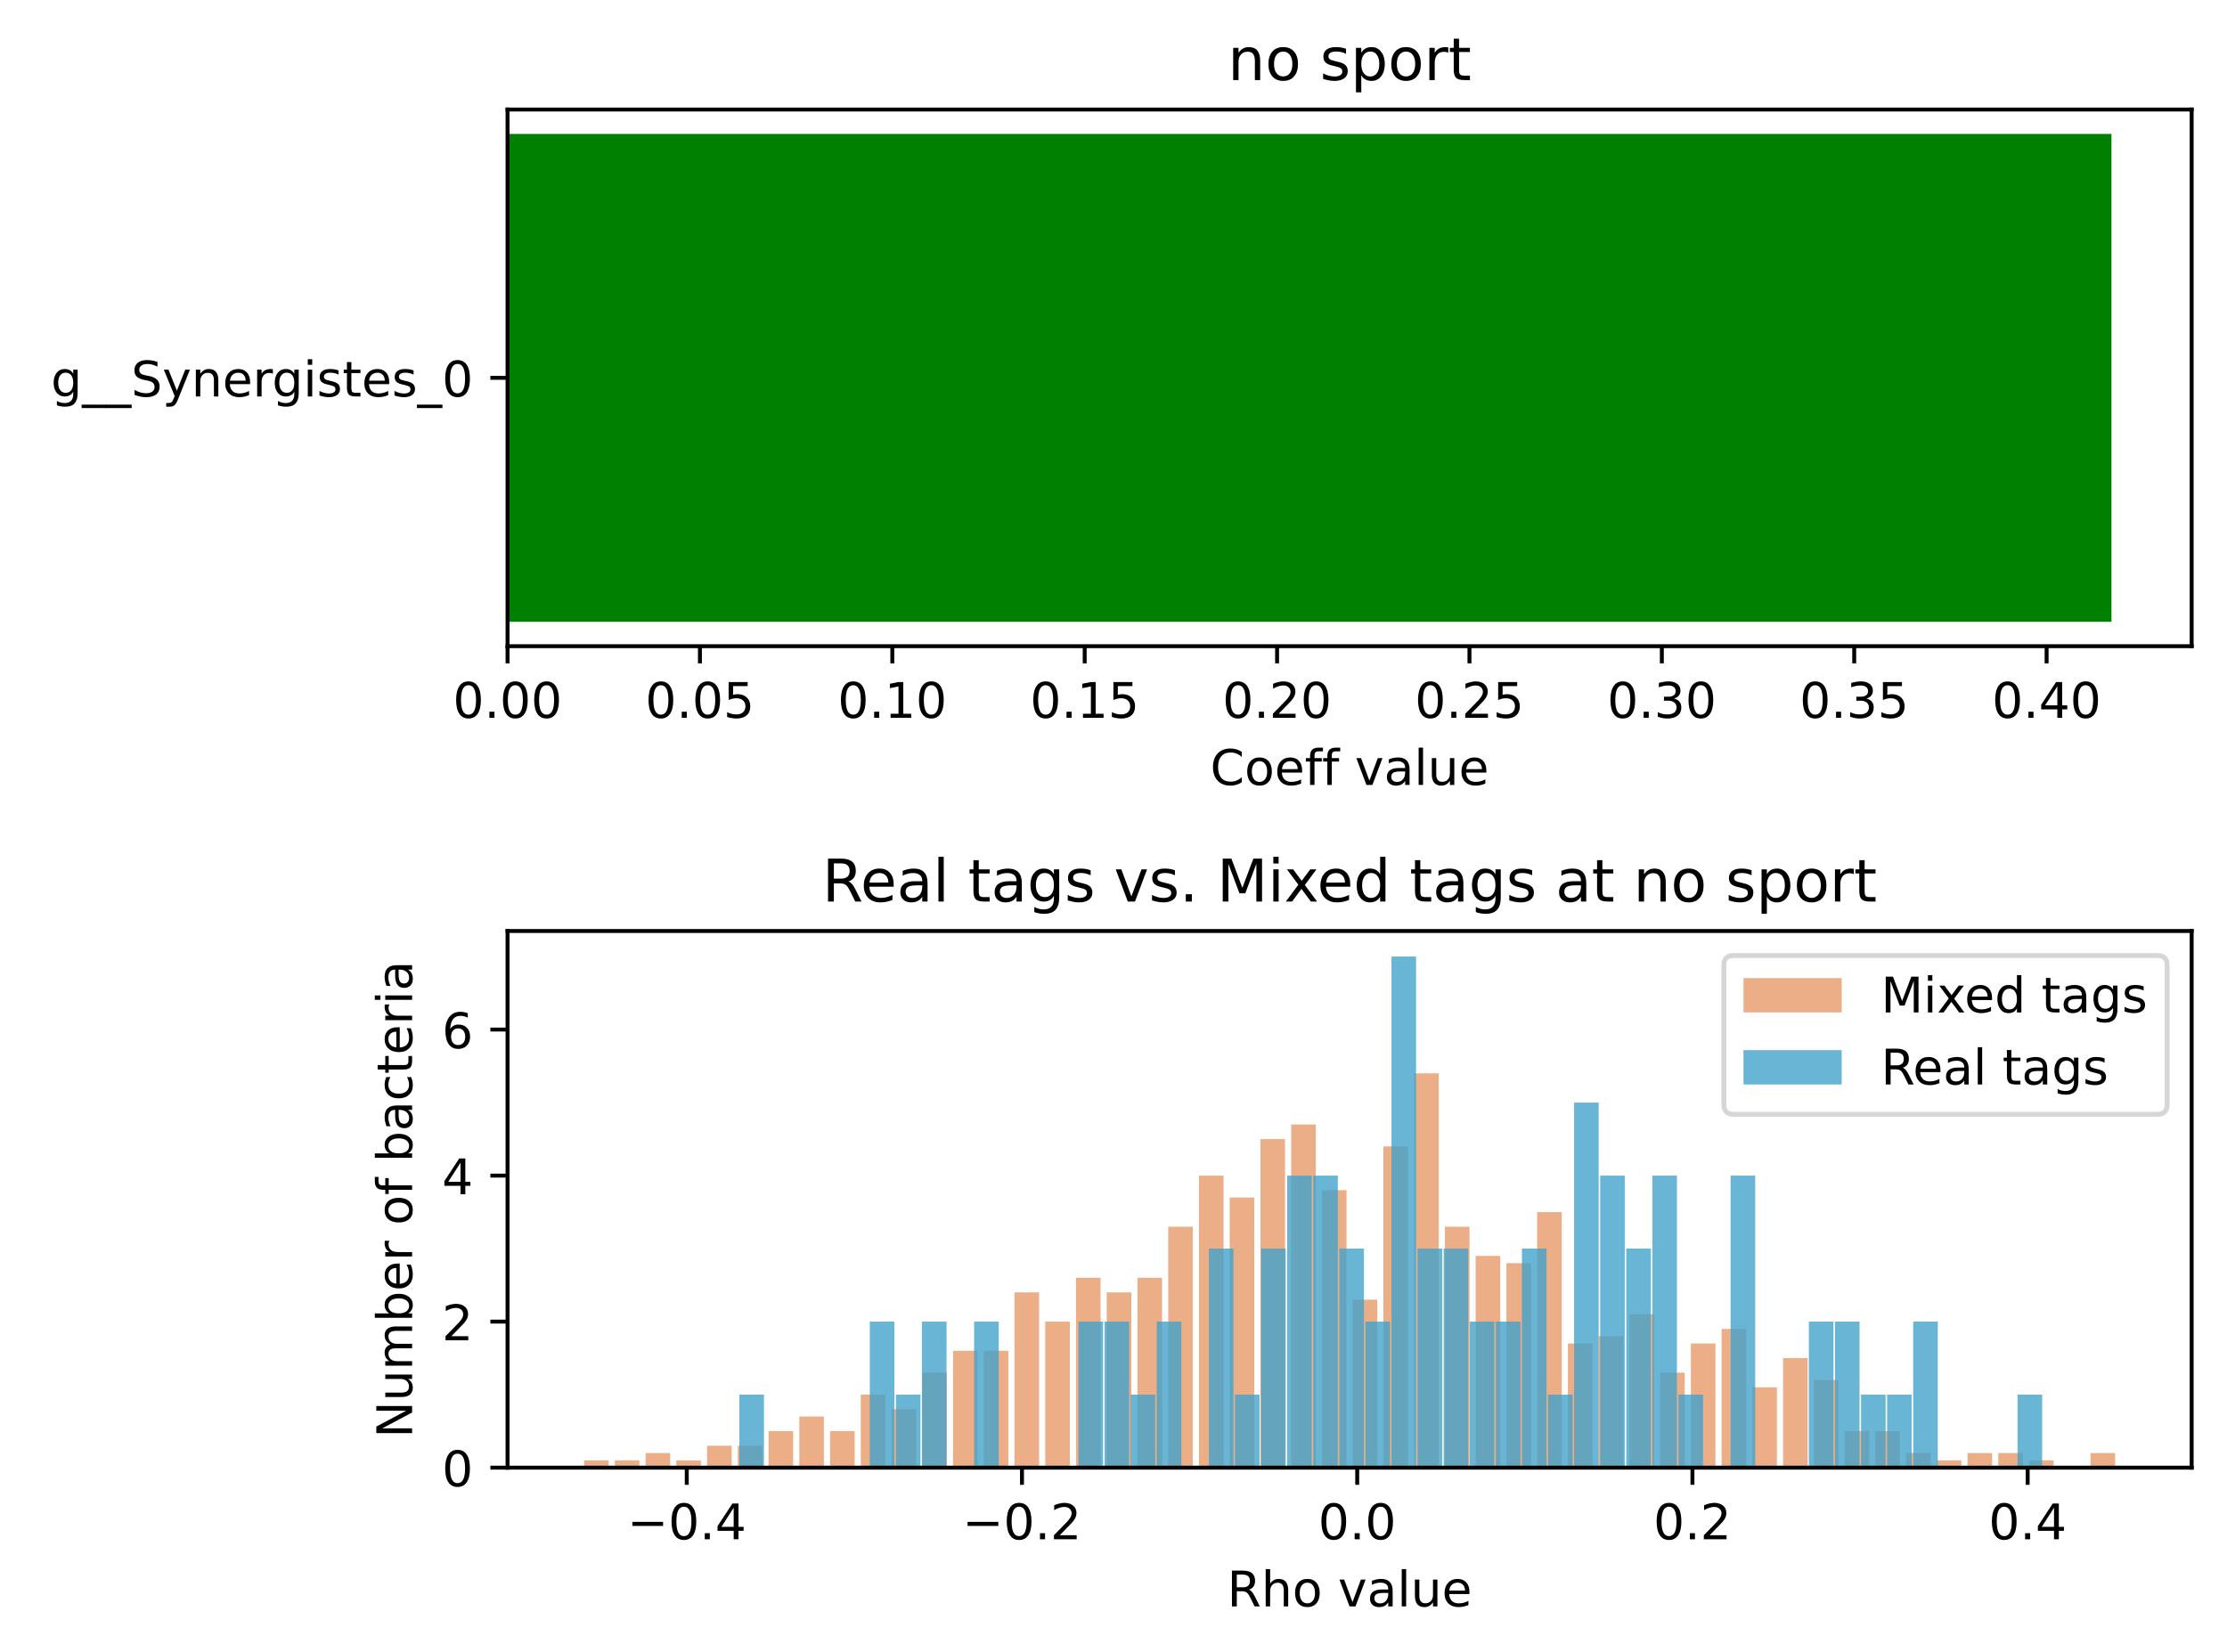 <?xml version="1.0" encoding="utf-8" standalone="no"?>
<!DOCTYPE svg PUBLIC "-//W3C//DTD SVG 1.1//EN"
  "http://www.w3.org/Graphics/SVG/1.1/DTD/svg11.dtd">
<!-- Created with matplotlib (https://matplotlib.org/) -->
<svg height="336.634pt" version="1.1" viewBox="0 0 453.702 336.634" width="453.702pt" xmlns="http://www.w3.org/2000/svg" xmlns:xlink="http://www.w3.org/1999/xlink">
 <defs>
  <style type="text/css">*{stroke-linecap:butt;stroke-linejoin:round;}</style>
 </defs>
 <g id="figure_1">
  <g id="patch_1">
   <path d="M 0 336.634 
L 453.702 336.634 
L 453.702 0 
L 0 0 
z
" style="fill:#ffffff;"/>
  </g>
  <g id="axes_1">
   <g id="patch_2">
    <path d="M 103.402 131.678 
L 446.502 131.678 
L 446.502 22.318 
L 103.402 22.318 
z
" style="fill:#ffffff;"/>
   </g>
   <g id="patch_3">
    <path clip-path="url(#p934c036072)" d="M 103.402 126.707 
L 430.163 126.707 
L 430.163 27.289 
L 103.402 27.289 
z
" style="fill:#008000;"/>
   </g>
   <g id="matplotlib.axis_1">
    <g id="xtick_1">
     <g id="line2d_1">
      <defs>
       <path d="M 0 0 
L 0 3.5 
" id="m0c8faa09d0" style="stroke:#000000;stroke-width:0.8;"/>
      </defs>
      <g>
       <use style="stroke:#000000;stroke-width:0.8;" x="103.402" xlink:href="#m0c8faa09d0" y="131.678"/>
      </g>
     </g>
     <g id="text_1">
      <!-- 0.00 -->
      <g transform="translate(92.269 146.277)scale(0.1 -0.1)">
       <defs>
        <path d="M 31.781 66.406 
Q 24.172 66.406 20.328 58.906 
Q 16.5 51.422 16.5 36.375 
Q 16.5 21.391 20.328 13.891 
Q 24.172 6.391 31.781 6.391 
Q 39.453 6.391 43.281 13.891 
Q 47.125 21.391 47.125 36.375 
Q 47.125 51.422 43.281 58.906 
Q 39.453 66.406 31.781 66.406 
z
M 31.781 74.219 
Q 44.047 74.219 50.516 64.516 
Q 56.984 54.828 56.984 36.375 
Q 56.984 17.969 50.516 8.266 
Q 44.047 -1.422 31.781 -1.422 
Q 19.531 -1.422 13.062 8.266 
Q 6.594 17.969 6.594 36.375 
Q 6.594 54.828 13.062 64.516 
Q 19.531 74.219 31.781 74.219 
z
" id="DejaVuSans-48"/>
        <path d="M 10.688 12.406 
L 21 12.406 
L 21 0 
L 10.688 0 
z
" id="DejaVuSans-46"/>
       </defs>
       <use xlink:href="#DejaVuSans-48"/>
       <use x="63.623" xlink:href="#DejaVuSans-46"/>
       <use x="95.41" xlink:href="#DejaVuSans-48"/>
       <use x="159.033" xlink:href="#DejaVuSans-48"/>
      </g>
     </g>
    </g>
    <g id="xtick_2">
     <g id="line2d_2">
      <g>
       <use style="stroke:#000000;stroke-width:0.8;" x="142.595" xlink:href="#m0c8faa09d0" y="131.678"/>
      </g>
     </g>
     <g id="text_2">
      <!-- 0.05 -->
      <g transform="translate(131.462 146.277)scale(0.1 -0.1)">
       <defs>
        <path d="M 10.797 72.906 
L 49.516 72.906 
L 49.516 64.594 
L 19.828 64.594 
L 19.828 46.734 
Q 21.969 47.469 24.109 47.828 
Q 26.266 48.188 28.422 48.188 
Q 40.625 48.188 47.75 41.5 
Q 54.891 34.812 54.891 23.391 
Q 54.891 11.625 47.562 5.094 
Q 40.234 -1.422 26.906 -1.422 
Q 22.312 -1.422 17.547 -0.641 
Q 12.797 0.141 7.719 1.703 
L 7.719 11.625 
Q 12.109 9.234 16.797 8.062 
Q 21.484 6.891 26.703 6.891 
Q 35.156 6.891 40.078 11.328 
Q 45.016 15.766 45.016 23.391 
Q 45.016 31 40.078 35.438 
Q 35.156 39.891 26.703 39.891 
Q 22.75 39.891 18.812 39.016 
Q 14.891 38.141 10.797 36.281 
z
" id="DejaVuSans-53"/>
       </defs>
       <use xlink:href="#DejaVuSans-48"/>
       <use x="63.623" xlink:href="#DejaVuSans-46"/>
       <use x="95.41" xlink:href="#DejaVuSans-48"/>
       <use x="159.033" xlink:href="#DejaVuSans-53"/>
      </g>
     </g>
    </g>
    <g id="xtick_3">
     <g id="line2d_3">
      <g>
       <use style="stroke:#000000;stroke-width:0.8;" x="181.789" xlink:href="#m0c8faa09d0" y="131.678"/>
      </g>
     </g>
     <g id="text_3">
      <!-- 0.10 -->
      <g transform="translate(170.656 146.277)scale(0.1 -0.1)">
       <defs>
        <path d="M 12.406 8.297 
L 28.516 8.297 
L 28.516 63.922 
L 10.984 60.406 
L 10.984 69.391 
L 28.422 72.906 
L 38.281 72.906 
L 38.281 8.297 
L 54.391 8.297 
L 54.391 0 
L 12.406 0 
z
" id="DejaVuSans-49"/>
       </defs>
       <use xlink:href="#DejaVuSans-48"/>
       <use x="63.623" xlink:href="#DejaVuSans-46"/>
       <use x="95.41" xlink:href="#DejaVuSans-49"/>
       <use x="159.033" xlink:href="#DejaVuSans-48"/>
      </g>
     </g>
    </g>
    <g id="xtick_4">
     <g id="line2d_4">
      <g>
       <use style="stroke:#000000;stroke-width:0.8;" x="220.982" xlink:href="#m0c8faa09d0" y="131.678"/>
      </g>
     </g>
     <g id="text_4">
      <!-- 0.15 -->
      <g transform="translate(209.849 146.277)scale(0.1 -0.1)">
       <use xlink:href="#DejaVuSans-48"/>
       <use x="63.623" xlink:href="#DejaVuSans-46"/>
       <use x="95.41" xlink:href="#DejaVuSans-49"/>
       <use x="159.033" xlink:href="#DejaVuSans-53"/>
      </g>
     </g>
    </g>
    <g id="xtick_5">
     <g id="line2d_5">
      <g>
       <use style="stroke:#000000;stroke-width:0.8;" x="260.176" xlink:href="#m0c8faa09d0" y="131.678"/>
      </g>
     </g>
     <g id="text_5">
      <!-- 0.20 -->
      <g transform="translate(249.043 146.277)scale(0.1 -0.1)">
       <defs>
        <path d="M 19.188 8.297 
L 53.609 8.297 
L 53.609 0 
L 7.328 0 
L 7.328 8.297 
Q 12.938 14.109 22.625 23.891 
Q 32.328 33.688 34.812 36.531 
Q 39.547 41.844 41.422 45.531 
Q 43.312 49.219 43.312 52.781 
Q 43.312 58.594 39.234 62.25 
Q 35.156 65.922 28.609 65.922 
Q 23.969 65.922 18.812 64.312 
Q 13.672 62.703 7.812 59.422 
L 7.812 69.391 
Q 13.766 71.781 18.938 73 
Q 24.125 74.219 28.422 74.219 
Q 39.75 74.219 46.484 68.547 
Q 53.219 62.891 53.219 53.422 
Q 53.219 48.922 51.531 44.891 
Q 49.859 40.875 45.406 35.406 
Q 44.188 33.984 37.641 27.219 
Q 31.109 20.453 19.188 8.297 
z
" id="DejaVuSans-50"/>
       </defs>
       <use xlink:href="#DejaVuSans-48"/>
       <use x="63.623" xlink:href="#DejaVuSans-46"/>
       <use x="95.41" xlink:href="#DejaVuSans-50"/>
       <use x="159.033" xlink:href="#DejaVuSans-48"/>
      </g>
     </g>
    </g>
    <g id="xtick_6">
     <g id="line2d_6">
      <g>
       <use style="stroke:#000000;stroke-width:0.8;" x="299.369" xlink:href="#m0c8faa09d0" y="131.678"/>
      </g>
     </g>
     <g id="text_6">
      <!-- 0.25 -->
      <g transform="translate(288.236 146.277)scale(0.1 -0.1)">
       <use xlink:href="#DejaVuSans-48"/>
       <use x="63.623" xlink:href="#DejaVuSans-46"/>
       <use x="95.41" xlink:href="#DejaVuSans-50"/>
       <use x="159.033" xlink:href="#DejaVuSans-53"/>
      </g>
     </g>
    </g>
    <g id="xtick_7">
     <g id="line2d_7">
      <g>
       <use style="stroke:#000000;stroke-width:0.8;" x="338.563" xlink:href="#m0c8faa09d0" y="131.678"/>
      </g>
     </g>
     <g id="text_7">
      <!-- 0.30 -->
      <g transform="translate(327.43 146.277)scale(0.1 -0.1)">
       <defs>
        <path d="M 40.578 39.312 
Q 47.656 37.797 51.625 33 
Q 55.609 28.219 55.609 21.188 
Q 55.609 10.406 48.188 4.484 
Q 40.766 -1.422 27.094 -1.422 
Q 22.516 -1.422 17.656 -0.516 
Q 12.797 0.391 7.625 2.203 
L 7.625 11.719 
Q 11.719 9.328 16.594 8.109 
Q 21.484 6.891 26.812 6.891 
Q 36.078 6.891 40.938 10.547 
Q 45.797 14.203 45.797 21.188 
Q 45.797 27.641 41.281 31.266 
Q 36.766 34.906 28.719 34.906 
L 20.219 34.906 
L 20.219 43.016 
L 29.109 43.016 
Q 36.375 43.016 40.234 45.922 
Q 44.094 48.828 44.094 54.297 
Q 44.094 59.906 40.109 62.906 
Q 36.141 65.922 28.719 65.922 
Q 24.656 65.922 20.016 65.031 
Q 15.375 64.156 9.812 62.312 
L 9.812 71.094 
Q 15.438 72.656 20.344 73.438 
Q 25.25 74.219 29.594 74.219 
Q 40.828 74.219 47.359 69.109 
Q 53.906 64.016 53.906 55.328 
Q 53.906 49.266 50.438 45.094 
Q 46.969 40.922 40.578 39.312 
z
" id="DejaVuSans-51"/>
       </defs>
       <use xlink:href="#DejaVuSans-48"/>
       <use x="63.623" xlink:href="#DejaVuSans-46"/>
       <use x="95.41" xlink:href="#DejaVuSans-51"/>
       <use x="159.033" xlink:href="#DejaVuSans-48"/>
      </g>
     </g>
    </g>
    <g id="xtick_8">
     <g id="line2d_8">
      <g>
       <use style="stroke:#000000;stroke-width:0.8;" x="377.756" xlink:href="#m0c8faa09d0" y="131.678"/>
      </g>
     </g>
     <g id="text_8">
      <!-- 0.35 -->
      <g transform="translate(366.623 146.277)scale(0.1 -0.1)">
       <use xlink:href="#DejaVuSans-48"/>
       <use x="63.623" xlink:href="#DejaVuSans-46"/>
       <use x="95.41" xlink:href="#DejaVuSans-51"/>
       <use x="159.033" xlink:href="#DejaVuSans-53"/>
      </g>
     </g>
    </g>
    <g id="xtick_9">
     <g id="line2d_9">
      <g>
       <use style="stroke:#000000;stroke-width:0.8;" x="416.95" xlink:href="#m0c8faa09d0" y="131.678"/>
      </g>
     </g>
     <g id="text_9">
      <!-- 0.40 -->
      <g transform="translate(405.817 146.277)scale(0.1 -0.1)">
       <defs>
        <path d="M 37.797 64.312 
L 12.891 25.391 
L 37.797 25.391 
z
M 35.203 72.906 
L 47.609 72.906 
L 47.609 25.391 
L 58.016 25.391 
L 58.016 17.188 
L 47.609 17.188 
L 47.609 0 
L 37.797 0 
L 37.797 17.188 
L 4.891 17.188 
L 4.891 26.703 
z
" id="DejaVuSans-52"/>
       </defs>
       <use xlink:href="#DejaVuSans-48"/>
       <use x="63.623" xlink:href="#DejaVuSans-46"/>
       <use x="95.41" xlink:href="#DejaVuSans-52"/>
       <use x="159.033" xlink:href="#DejaVuSans-48"/>
      </g>
     </g>
    </g>
    <g id="text_10">
     <!-- Coeff value -->
     <g transform="translate(246.557 159.955)scale(0.1 -0.1)">
      <defs>
       <path d="M 64.406 67.281 
L 64.406 56.891 
Q 59.422 61.531 53.781 63.812 
Q 48.141 66.109 41.797 66.109 
Q 29.297 66.109 22.656 58.469 
Q 16.016 50.828 16.016 36.375 
Q 16.016 21.969 22.656 14.328 
Q 29.297 6.688 41.797 6.688 
Q 48.141 6.688 53.781 8.984 
Q 59.422 11.281 64.406 15.922 
L 64.406 5.609 
Q 59.234 2.094 53.438 0.328 
Q 47.656 -1.422 41.219 -1.422 
Q 24.656 -1.422 15.125 8.703 
Q 5.609 18.844 5.609 36.375 
Q 5.609 53.953 15.125 64.078 
Q 24.656 74.219 41.219 74.219 
Q 47.75 74.219 53.531 72.484 
Q 59.328 70.75 64.406 67.281 
z
" id="DejaVuSans-67"/>
       <path d="M 30.609 48.391 
Q 23.391 48.391 19.188 42.75 
Q 14.984 37.109 14.984 27.297 
Q 14.984 17.484 19.156 11.844 
Q 23.344 6.203 30.609 6.203 
Q 37.797 6.203 41.984 11.859 
Q 46.188 17.531 46.188 27.297 
Q 46.188 37.016 41.984 42.703 
Q 37.797 48.391 30.609 48.391 
z
M 30.609 56 
Q 42.328 56 49.016 48.375 
Q 55.719 40.766 55.719 27.297 
Q 55.719 13.875 49.016 6.219 
Q 42.328 -1.422 30.609 -1.422 
Q 18.844 -1.422 12.172 6.219 
Q 5.516 13.875 5.516 27.297 
Q 5.516 40.766 12.172 48.375 
Q 18.844 56 30.609 56 
z
" id="DejaVuSans-111"/>
       <path d="M 56.203 29.594 
L 56.203 25.203 
L 14.891 25.203 
Q 15.484 15.922 20.484 11.062 
Q 25.484 6.203 34.422 6.203 
Q 39.594 6.203 44.453 7.469 
Q 49.312 8.734 54.109 11.281 
L 54.109 2.781 
Q 49.266 0.734 44.188 -0.344 
Q 39.109 -1.422 33.891 -1.422 
Q 20.797 -1.422 13.156 6.188 
Q 5.516 13.812 5.516 26.812 
Q 5.516 40.234 12.766 48.109 
Q 20.016 56 32.328 56 
Q 43.359 56 49.781 48.891 
Q 56.203 41.797 56.203 29.594 
z
M 47.219 32.234 
Q 47.125 39.594 43.094 43.984 
Q 39.062 48.391 32.422 48.391 
Q 24.906 48.391 20.391 44.141 
Q 15.875 39.891 15.188 32.172 
z
" id="DejaVuSans-101"/>
       <path d="M 37.109 75.984 
L 37.109 68.5 
L 28.516 68.5 
Q 23.688 68.5 21.797 66.547 
Q 19.922 64.594 19.922 59.516 
L 19.922 54.688 
L 34.719 54.688 
L 34.719 47.703 
L 19.922 47.703 
L 19.922 0 
L 10.891 0 
L 10.891 47.703 
L 2.297 47.703 
L 2.297 54.688 
L 10.891 54.688 
L 10.891 58.5 
Q 10.891 67.625 15.141 71.797 
Q 19.391 75.984 28.609 75.984 
z
" id="DejaVuSans-102"/>
       <path id="DejaVuSans-32"/>
       <path d="M 2.984 54.688 
L 12.5 54.688 
L 29.594 8.797 
L 46.688 54.688 
L 56.203 54.688 
L 35.688 0 
L 23.484 0 
z
" id="DejaVuSans-118"/>
       <path d="M 34.281 27.484 
Q 23.391 27.484 19.188 25 
Q 14.984 22.516 14.984 16.5 
Q 14.984 11.719 18.141 8.906 
Q 21.297 6.109 26.703 6.109 
Q 34.188 6.109 38.703 11.406 
Q 43.219 16.703 43.219 25.484 
L 43.219 27.484 
z
M 52.203 31.203 
L 52.203 0 
L 43.219 0 
L 43.219 8.297 
Q 40.141 3.328 35.547 0.953 
Q 30.953 -1.422 24.312 -1.422 
Q 15.922 -1.422 10.953 3.297 
Q 6 8.016 6 15.922 
Q 6 25.141 12.172 29.828 
Q 18.359 34.516 30.609 34.516 
L 43.219 34.516 
L 43.219 35.406 
Q 43.219 41.609 39.141 45 
Q 35.062 48.391 27.688 48.391 
Q 23 48.391 18.547 47.266 
Q 14.109 46.141 10.016 43.891 
L 10.016 52.203 
Q 14.938 54.109 19.578 55.047 
Q 24.219 56 28.609 56 
Q 40.484 56 46.344 49.844 
Q 52.203 43.703 52.203 31.203 
z
" id="DejaVuSans-97"/>
       <path d="M 9.422 75.984 
L 18.406 75.984 
L 18.406 0 
L 9.422 0 
z
" id="DejaVuSans-108"/>
       <path d="M 8.5 21.578 
L 8.5 54.688 
L 17.484 54.688 
L 17.484 21.922 
Q 17.484 14.156 20.5 10.266 
Q 23.531 6.391 29.594 6.391 
Q 36.859 6.391 41.078 11.031 
Q 45.312 15.672 45.312 23.688 
L 45.312 54.688 
L 54.297 54.688 
L 54.297 0 
L 45.312 0 
L 45.312 8.406 
Q 42.047 3.422 37.719 1 
Q 33.406 -1.422 27.688 -1.422 
Q 18.266 -1.422 13.375 4.438 
Q 8.5 10.297 8.5 21.578 
z
M 31.109 56 
z
" id="DejaVuSans-117"/>
      </defs>
      <use xlink:href="#DejaVuSans-67"/>
      <use x="69.824" xlink:href="#DejaVuSans-111"/>
      <use x="131.006" xlink:href="#DejaVuSans-101"/>
      <use x="192.529" xlink:href="#DejaVuSans-102"/>
      <use x="227.734" xlink:href="#DejaVuSans-102"/>
      <use x="262.939" xlink:href="#DejaVuSans-32"/>
      <use x="294.727" xlink:href="#DejaVuSans-118"/>
      <use x="353.906" xlink:href="#DejaVuSans-97"/>
      <use x="415.186" xlink:href="#DejaVuSans-108"/>
      <use x="442.969" xlink:href="#DejaVuSans-117"/>
      <use x="506.348" xlink:href="#DejaVuSans-101"/>
     </g>
    </g>
   </g>
   <g id="matplotlib.axis_2">
    <g id="ytick_1">
     <g id="line2d_10">
      <defs>
       <path d="M 0 0 
L -3.5 0 
" id="mdb3d25bbb0" style="stroke:#000000;stroke-width:0.8;"/>
      </defs>
      <g>
       <use style="stroke:#000000;stroke-width:0.8;" x="103.402" xlink:href="#mdb3d25bbb0" y="76.998"/>
      </g>
     </g>
     <g id="text_11">
      <!--  g__Synergistes_0 -->
      <g transform="translate(7.2 80.797)scale(0.1 -0.1)">
       <defs>
        <path d="M 45.406 27.984 
Q 45.406 37.75 41.375 43.109 
Q 37.359 48.484 30.078 48.484 
Q 22.859 48.484 18.828 43.109 
Q 14.797 37.75 14.797 27.984 
Q 14.797 18.266 18.828 12.891 
Q 22.859 7.516 30.078 7.516 
Q 37.359 7.516 41.375 12.891 
Q 45.406 18.266 45.406 27.984 
z
M 54.391 6.781 
Q 54.391 -7.172 48.188 -13.984 
Q 42 -20.797 29.203 -20.797 
Q 24.469 -20.797 20.266 -20.094 
Q 16.062 -19.391 12.109 -17.922 
L 12.109 -9.188 
Q 16.062 -11.328 19.922 -12.344 
Q 23.781 -13.375 27.781 -13.375 
Q 36.625 -13.375 41.016 -8.766 
Q 45.406 -4.156 45.406 5.172 
L 45.406 9.625 
Q 42.625 4.781 38.281 2.391 
Q 33.938 0 27.875 0 
Q 17.828 0 11.672 7.656 
Q 5.516 15.328 5.516 27.984 
Q 5.516 40.672 11.672 48.328 
Q 17.828 56 27.875 56 
Q 33.938 56 38.281 53.609 
Q 42.625 51.219 45.406 46.391 
L 45.406 54.688 
L 54.391 54.688 
z
" id="DejaVuSans-103"/>
        <path d="M 50.984 -16.609 
L 50.984 -23.578 
L -0.984 -23.578 
L -0.984 -16.609 
z
" id="DejaVuSans-95"/>
        <path d="M 53.516 70.516 
L 53.516 60.891 
Q 47.906 63.578 42.922 64.891 
Q 37.938 66.219 33.297 66.219 
Q 25.25 66.219 20.875 63.094 
Q 16.5 59.969 16.5 54.203 
Q 16.5 49.359 19.406 46.891 
Q 22.312 44.438 30.422 42.922 
L 36.375 41.703 
Q 47.406 39.594 52.656 34.297 
Q 57.906 29 57.906 20.125 
Q 57.906 9.516 50.797 4.047 
Q 43.703 -1.422 29.984 -1.422 
Q 24.812 -1.422 18.969 -0.25 
Q 13.141 0.922 6.891 3.219 
L 6.891 13.375 
Q 12.891 10.016 18.656 8.297 
Q 24.422 6.594 29.984 6.594 
Q 38.422 6.594 43.016 9.906 
Q 47.609 13.234 47.609 19.391 
Q 47.609 24.75 44.312 27.781 
Q 41.016 30.812 33.5 32.328 
L 27.484 33.5 
Q 16.453 35.688 11.516 40.375 
Q 6.594 45.062 6.594 53.422 
Q 6.594 63.094 13.406 68.656 
Q 20.219 74.219 32.172 74.219 
Q 37.312 74.219 42.625 73.281 
Q 47.953 72.359 53.516 70.516 
z
" id="DejaVuSans-83"/>
        <path d="M 32.172 -5.078 
Q 28.375 -14.844 24.75 -17.812 
Q 21.141 -20.797 15.094 -20.797 
L 7.906 -20.797 
L 7.906 -13.281 
L 13.188 -13.281 
Q 16.891 -13.281 18.938 -11.516 
Q 21 -9.766 23.484 -3.219 
L 25.094 0.875 
L 2.984 54.688 
L 12.5 54.688 
L 29.594 11.922 
L 46.688 54.688 
L 56.203 54.688 
z
" id="DejaVuSans-121"/>
        <path d="M 54.891 33.016 
L 54.891 0 
L 45.906 0 
L 45.906 32.719 
Q 45.906 40.484 42.875 44.328 
Q 39.844 48.188 33.797 48.188 
Q 26.516 48.188 22.312 43.547 
Q 18.109 38.922 18.109 30.906 
L 18.109 0 
L 9.078 0 
L 9.078 54.688 
L 18.109 54.688 
L 18.109 46.188 
Q 21.344 51.125 25.703 53.562 
Q 30.078 56 35.797 56 
Q 45.219 56 50.047 50.172 
Q 54.891 44.344 54.891 33.016 
z
" id="DejaVuSans-110"/>
        <path d="M 41.109 46.297 
Q 39.594 47.172 37.812 47.578 
Q 36.031 48 33.891 48 
Q 26.266 48 22.188 43.047 
Q 18.109 38.094 18.109 28.812 
L 18.109 0 
L 9.078 0 
L 9.078 54.688 
L 18.109 54.688 
L 18.109 46.188 
Q 20.953 51.172 25.484 53.578 
Q 30.031 56 36.531 56 
Q 37.453 56 38.578 55.875 
Q 39.703 55.766 41.062 55.516 
z
" id="DejaVuSans-114"/>
        <path d="M 9.422 54.688 
L 18.406 54.688 
L 18.406 0 
L 9.422 0 
z
M 9.422 75.984 
L 18.406 75.984 
L 18.406 64.594 
L 9.422 64.594 
z
" id="DejaVuSans-105"/>
        <path d="M 44.281 53.078 
L 44.281 44.578 
Q 40.484 46.531 36.375 47.5 
Q 32.281 48.484 27.875 48.484 
Q 21.188 48.484 17.844 46.438 
Q 14.5 44.391 14.5 40.281 
Q 14.5 37.156 16.891 35.375 
Q 19.281 33.594 26.516 31.984 
L 29.594 31.297 
Q 39.156 29.25 43.188 25.516 
Q 47.219 21.781 47.219 15.094 
Q 47.219 7.469 41.188 3.016 
Q 35.156 -1.422 24.609 -1.422 
Q 20.219 -1.422 15.453 -0.562 
Q 10.688 0.297 5.422 2 
L 5.422 11.281 
Q 10.406 8.688 15.234 7.391 
Q 20.062 6.109 24.812 6.109 
Q 31.156 6.109 34.562 8.281 
Q 37.984 10.453 37.984 14.406 
Q 37.984 18.062 35.516 20.016 
Q 33.062 21.969 24.703 23.781 
L 21.578 24.516 
Q 13.234 26.266 9.516 29.906 
Q 5.812 33.547 5.812 39.891 
Q 5.812 47.609 11.281 51.797 
Q 16.75 56 26.812 56 
Q 31.781 56 36.172 55.266 
Q 40.578 54.547 44.281 53.078 
z
" id="DejaVuSans-115"/>
        <path d="M 18.312 70.219 
L 18.312 54.688 
L 36.812 54.688 
L 36.812 47.703 
L 18.312 47.703 
L 18.312 18.016 
Q 18.312 11.328 20.141 9.422 
Q 21.969 7.516 27.594 7.516 
L 36.812 7.516 
L 36.812 0 
L 27.594 0 
Q 17.188 0 13.234 3.875 
Q 9.281 7.766 9.281 18.016 
L 9.281 47.703 
L 2.688 47.703 
L 2.688 54.688 
L 9.281 54.688 
L 9.281 70.219 
z
" id="DejaVuSans-116"/>
       </defs>
       <use xlink:href="#DejaVuSans-32"/>
       <use x="31.787" xlink:href="#DejaVuSans-103"/>
       <use x="95.264" xlink:href="#DejaVuSans-95"/>
       <use x="145.264" xlink:href="#DejaVuSans-95"/>
       <use x="195.264" xlink:href="#DejaVuSans-83"/>
       <use x="258.74" xlink:href="#DejaVuSans-121"/>
       <use x="317.92" xlink:href="#DejaVuSans-110"/>
       <use x="381.299" xlink:href="#DejaVuSans-101"/>
       <use x="442.822" xlink:href="#DejaVuSans-114"/>
       <use x="482.186" xlink:href="#DejaVuSans-103"/>
       <use x="545.662" xlink:href="#DejaVuSans-105"/>
       <use x="573.445" xlink:href="#DejaVuSans-115"/>
       <use x="625.545" xlink:href="#DejaVuSans-116"/>
       <use x="664.754" xlink:href="#DejaVuSans-101"/>
       <use x="726.277" xlink:href="#DejaVuSans-115"/>
       <use x="778.377" xlink:href="#DejaVuSans-95"/>
       <use x="828.377" xlink:href="#DejaVuSans-48"/>
      </g>
     </g>
    </g>
   </g>
   <g id="patch_4">
    <path d="M 103.402 131.678 
L 103.402 22.318 
" style="fill:none;stroke:#000000;stroke-linecap:square;stroke-linejoin:miter;stroke-width:0.8;"/>
   </g>
   <g id="patch_5">
    <path d="M 446.502 131.678 
L 446.502 22.318 
" style="fill:none;stroke:#000000;stroke-linecap:square;stroke-linejoin:miter;stroke-width:0.8;"/>
   </g>
   <g id="patch_6">
    <path d="M 103.402 131.678 
L 446.502 131.678 
" style="fill:none;stroke:#000000;stroke-linecap:square;stroke-linejoin:miter;stroke-width:0.8;"/>
   </g>
   <g id="patch_7">
    <path d="M 103.402 22.318 
L 446.502 22.318 
" style="fill:none;stroke:#000000;stroke-linecap:square;stroke-linejoin:miter;stroke-width:0.8;"/>
   </g>
   <g id="text_12">
    <!-- no sport -->
    <g transform="translate(250.146 16.318)scale(0.12 -0.12)">
     <defs>
      <path d="M 18.109 8.203 
L 18.109 -20.797 
L 9.078 -20.797 
L 9.078 54.688 
L 18.109 54.688 
L 18.109 46.391 
Q 20.953 51.266 25.266 53.625 
Q 29.594 56 35.594 56 
Q 45.562 56 51.781 48.094 
Q 58.016 40.188 58.016 27.297 
Q 58.016 14.406 51.781 6.484 
Q 45.562 -1.422 35.594 -1.422 
Q 29.594 -1.422 25.266 0.953 
Q 20.953 3.328 18.109 8.203 
z
M 48.688 27.297 
Q 48.688 37.203 44.609 42.844 
Q 40.531 48.484 33.406 48.484 
Q 26.266 48.484 22.188 42.844 
Q 18.109 37.203 18.109 27.297 
Q 18.109 17.391 22.188 11.75 
Q 26.266 6.109 33.406 6.109 
Q 40.531 6.109 44.609 11.75 
Q 48.688 17.391 48.688 27.297 
z
" id="DejaVuSans-112"/>
     </defs>
     <use xlink:href="#DejaVuSans-110"/>
     <use x="63.379" xlink:href="#DejaVuSans-111"/>
     <use x="124.561" xlink:href="#DejaVuSans-32"/>
     <use x="156.348" xlink:href="#DejaVuSans-115"/>
     <use x="208.447" xlink:href="#DejaVuSans-112"/>
     <use x="271.924" xlink:href="#DejaVuSans-111"/>
     <use x="333.105" xlink:href="#DejaVuSans-114"/>
     <use x="374.219" xlink:href="#DejaVuSans-116"/>
    </g>
   </g>
  </g>
  <g id="axes_2">
   <g id="patch_8">
    <path d="M 103.402 299.078 
L 446.502 299.078 
L 446.502 189.718 
L 103.402 189.718 
z
" style="fill:#ffffff;"/>
   </g>
   <g id="patch_9">
    <path clip-path="url(#pd2ff469098)" d="M 118.997 299.078 
L 124.008 299.078 
L 124.008 297.59 
L 118.997 297.59 
z
" style="fill:#d95f0e;opacity:0.5;"/>
   </g>
   <g id="patch_10">
    <path clip-path="url(#pd2ff469098)" d="M 125.26 299.078 
L 130.271 299.078 
L 130.271 297.59 
L 125.26 297.59 
z
" style="fill:#d95f0e;opacity:0.5;"/>
   </g>
   <g id="patch_11">
    <path clip-path="url(#pd2ff469098)" d="M 131.523 299.078 
L 136.534 299.078 
L 136.534 296.102 
L 131.523 296.102 
z
" style="fill:#d95f0e;opacity:0.5;"/>
   </g>
   <g id="patch_12">
    <path clip-path="url(#pd2ff469098)" d="M 137.787 299.078 
L 142.797 299.078 
L 142.797 297.59 
L 137.787 297.59 
z
" style="fill:#d95f0e;opacity:0.5;"/>
   </g>
   <g id="patch_13">
    <path clip-path="url(#pd2ff469098)" d="M 144.05 299.078 
L 149.061 299.078 
L 149.061 294.614 
L 144.05 294.614 
z
" style="fill:#d95f0e;opacity:0.5;"/>
   </g>
   <g id="patch_14">
    <path clip-path="url(#pd2ff469098)" d="M 150.313 299.078 
L 155.324 299.078 
L 155.324 294.614 
L 150.313 294.614 
z
" style="fill:#d95f0e;opacity:0.5;"/>
   </g>
   <g id="patch_15">
    <path clip-path="url(#pd2ff469098)" d="M 156.576 299.078 
L 161.587 299.078 
L 161.587 291.639 
L 156.576 291.639 
z
" style="fill:#d95f0e;opacity:0.5;"/>
   </g>
   <g id="patch_16">
    <path clip-path="url(#pd2ff469098)" d="M 162.84 299.078 
L 167.85 299.078 
L 167.85 288.663 
L 162.84 288.663 
z
" style="fill:#d95f0e;opacity:0.5;"/>
   </g>
   <g id="patch_17">
    <path clip-path="url(#pd2ff469098)" d="M 169.103 299.078 
L 174.113 299.078 
L 174.113 291.639 
L 169.103 291.639 
z
" style="fill:#d95f0e;opacity:0.5;"/>
   </g>
   <g id="patch_18">
    <path clip-path="url(#pd2ff469098)" d="M 175.366 299.078 
L 180.377 299.078 
L 180.377 284.199 
L 175.366 284.199 
z
" style="fill:#d95f0e;opacity:0.5;"/>
   </g>
   <g id="patch_19">
    <path clip-path="url(#pd2ff469098)" d="M 181.629 299.078 
L 186.64 299.078 
L 186.64 287.175 
L 181.629 287.175 
z
" style="fill:#d95f0e;opacity:0.5;"/>
   </g>
   <g id="patch_20">
    <path clip-path="url(#pd2ff469098)" d="M 187.893 299.078 
L 192.903 299.078 
L 192.903 279.736 
L 187.893 279.736 
z
" style="fill:#d95f0e;opacity:0.5;"/>
   </g>
   <g id="patch_21">
    <path clip-path="url(#pd2ff469098)" d="M 194.156 299.078 
L 199.166 299.078 
L 199.166 275.272 
L 194.156 275.272 
z
" style="fill:#d95f0e;opacity:0.5;"/>
   </g>
   <g id="patch_22">
    <path clip-path="url(#pd2ff469098)" d="M 200.419 299.078 
L 205.43 299.078 
L 205.43 275.272 
L 200.419 275.272 
z
" style="fill:#d95f0e;opacity:0.5;"/>
   </g>
   <g id="patch_23">
    <path clip-path="url(#pd2ff469098)" d="M 206.682 299.078 
L 211.693 299.078 
L 211.693 263.369 
L 206.682 263.369 
z
" style="fill:#d95f0e;opacity:0.5;"/>
   </g>
   <g id="patch_24">
    <path clip-path="url(#pd2ff469098)" d="M 212.946 299.078 
L 217.956 299.078 
L 217.956 269.32 
L 212.946 269.32 
z
" style="fill:#d95f0e;opacity:0.5;"/>
   </g>
   <g id="patch_25">
    <path clip-path="url(#pd2ff469098)" d="M 219.209 299.078 
L 224.219 299.078 
L 224.219 260.393 
L 219.209 260.393 
z
" style="fill:#d95f0e;opacity:0.5;"/>
   </g>
   <g id="patch_26">
    <path clip-path="url(#pd2ff469098)" d="M 225.472 299.078 
L 230.483 299.078 
L 230.483 263.369 
L 225.472 263.369 
z
" style="fill:#d95f0e;opacity:0.5;"/>
   </g>
   <g id="patch_27">
    <path clip-path="url(#pd2ff469098)" d="M 231.735 299.078 
L 236.746 299.078 
L 236.746 260.393 
L 231.735 260.393 
z
" style="fill:#d95f0e;opacity:0.5;"/>
   </g>
   <g id="patch_28">
    <path clip-path="url(#pd2ff469098)" d="M 237.998 299.078 
L 243.009 299.078 
L 243.009 249.978 
L 237.998 249.978 
z
" style="fill:#d95f0e;opacity:0.5;"/>
   </g>
   <g id="patch_29">
    <path clip-path="url(#pd2ff469098)" d="M 244.262 299.078 
L 249.272 299.078 
L 249.272 239.562 
L 244.262 239.562 
z
" style="fill:#d95f0e;opacity:0.5;"/>
   </g>
   <g id="patch_30">
    <path clip-path="url(#pd2ff469098)" d="M 250.525 299.078 
L 255.536 299.078 
L 255.536 244.026 
L 250.525 244.026 
z
" style="fill:#d95f0e;opacity:0.5;"/>
   </g>
   <g id="patch_31">
    <path clip-path="url(#pd2ff469098)" d="M 256.788 299.078 
L 261.799 299.078 
L 261.799 232.123 
L 256.788 232.123 
z
" style="fill:#d95f0e;opacity:0.5;"/>
   </g>
   <g id="patch_32">
    <path clip-path="url(#pd2ff469098)" d="M 263.051 299.078 
L 268.062 299.078 
L 268.062 229.147 
L 263.051 229.147 
z
" style="fill:#d95f0e;opacity:0.5;"/>
   </g>
   <g id="patch_33">
    <path clip-path="url(#pd2ff469098)" d="M 269.315 299.078 
L 274.325 299.078 
L 274.325 242.538 
L 269.315 242.538 
z
" style="fill:#d95f0e;opacity:0.5;"/>
   </g>
   <g id="patch_34">
    <path clip-path="url(#pd2ff469098)" d="M 275.578 299.078 
L 280.588 299.078 
L 280.588 264.857 
L 275.578 264.857 
z
" style="fill:#d95f0e;opacity:0.5;"/>
   </g>
   <g id="patch_35">
    <path clip-path="url(#pd2ff469098)" d="M 281.841 299.078 
L 286.852 299.078 
L 286.852 233.611 
L 281.841 233.611 
z
" style="fill:#d95f0e;opacity:0.5;"/>
   </g>
   <g id="patch_36">
    <path clip-path="url(#pd2ff469098)" d="M 288.104 299.078 
L 293.115 299.078 
L 293.115 218.732 
L 288.104 218.732 
z
" style="fill:#d95f0e;opacity:0.5;"/>
   </g>
   <g id="patch_37">
    <path clip-path="url(#pd2ff469098)" d="M 294.368 299.078 
L 299.378 299.078 
L 299.378 249.978 
L 294.368 249.978 
z
" style="fill:#d95f0e;opacity:0.5;"/>
   </g>
   <g id="patch_38">
    <path clip-path="url(#pd2ff469098)" d="M 300.631 299.078 
L 305.641 299.078 
L 305.641 255.929 
L 300.631 255.929 
z
" style="fill:#d95f0e;opacity:0.5;"/>
   </g>
   <g id="patch_39">
    <path clip-path="url(#pd2ff469098)" d="M 306.894 299.078 
L 311.905 299.078 
L 311.905 257.417 
L 306.894 257.417 
z
" style="fill:#d95f0e;opacity:0.5;"/>
   </g>
   <g id="patch_40">
    <path clip-path="url(#pd2ff469098)" d="M 313.157 299.078 
L 318.168 299.078 
L 318.168 247.002 
L 313.157 247.002 
z
" style="fill:#d95f0e;opacity:0.5;"/>
   </g>
   <g id="patch_41">
    <path clip-path="url(#pd2ff469098)" d="M 319.421 299.078 
L 324.431 299.078 
L 324.431 273.784 
L 319.421 273.784 
z
" style="fill:#d95f0e;opacity:0.5;"/>
   </g>
   <g id="patch_42">
    <path clip-path="url(#pd2ff469098)" d="M 325.684 299.078 
L 330.694 299.078 
L 330.694 272.296 
L 325.684 272.296 
z
" style="fill:#d95f0e;opacity:0.5;"/>
   </g>
   <g id="patch_43">
    <path clip-path="url(#pd2ff469098)" d="M 331.947 299.078 
L 336.958 299.078 
L 336.958 267.832 
L 331.947 267.832 
z
" style="fill:#d95f0e;opacity:0.5;"/>
   </g>
   <g id="patch_44">
    <path clip-path="url(#pd2ff469098)" d="M 338.21 299.078 
L 343.221 299.078 
L 343.221 279.736 
L 338.21 279.736 
z
" style="fill:#d95f0e;opacity:0.5;"/>
   </g>
   <g id="patch_45">
    <path clip-path="url(#pd2ff469098)" d="M 344.473 299.078 
L 349.484 299.078 
L 349.484 273.784 
L 344.473 273.784 
z
" style="fill:#d95f0e;opacity:0.5;"/>
   </g>
   <g id="patch_46">
    <path clip-path="url(#pd2ff469098)" d="M 350.737 299.078 
L 355.747 299.078 
L 355.747 270.808 
L 350.737 270.808 
z
" style="fill:#d95f0e;opacity:0.5;"/>
   </g>
   <g id="patch_47">
    <path clip-path="url(#pd2ff469098)" d="M 357 299.078 
L 362.011 299.078 
L 362.011 282.711 
L 357 282.711 
z
" style="fill:#d95f0e;opacity:0.5;"/>
   </g>
   <g id="patch_48">
    <path clip-path="url(#pd2ff469098)" d="M 363.263 299.078 
L 368.274 299.078 
L 368.274 276.76 
L 363.263 276.76 
z
" style="fill:#d95f0e;opacity:0.5;"/>
   </g>
   <g id="patch_49">
    <path clip-path="url(#pd2ff469098)" d="M 369.526 299.078 
L 374.537 299.078 
L 374.537 281.223 
L 369.526 281.223 
z
" style="fill:#d95f0e;opacity:0.5;"/>
   </g>
   <g id="patch_50">
    <path clip-path="url(#pd2ff469098)" d="M 375.79 299.078 
L 380.8 299.078 
L 380.8 291.639 
L 375.79 291.639 
z
" style="fill:#d95f0e;opacity:0.5;"/>
   </g>
   <g id="patch_51">
    <path clip-path="url(#pd2ff469098)" d="M 382.053 299.078 
L 387.063 299.078 
L 387.063 291.639 
L 382.053 291.639 
z
" style="fill:#d95f0e;opacity:0.5;"/>
   </g>
   <g id="patch_52">
    <path clip-path="url(#pd2ff469098)" d="M 388.316 299.078 
L 393.327 299.078 
L 393.327 296.102 
L 388.316 296.102 
z
" style="fill:#d95f0e;opacity:0.5;"/>
   </g>
   <g id="patch_53">
    <path clip-path="url(#pd2ff469098)" d="M 394.579 299.078 
L 399.59 299.078 
L 399.59 297.59 
L 394.579 297.59 
z
" style="fill:#d95f0e;opacity:0.5;"/>
   </g>
   <g id="patch_54">
    <path clip-path="url(#pd2ff469098)" d="M 400.843 299.078 
L 405.853 299.078 
L 405.853 296.102 
L 400.843 296.102 
z
" style="fill:#d95f0e;opacity:0.5;"/>
   </g>
   <g id="patch_55">
    <path clip-path="url(#pd2ff469098)" d="M 407.106 299.078 
L 412.116 299.078 
L 412.116 296.102 
L 407.106 296.102 
z
" style="fill:#d95f0e;opacity:0.5;"/>
   </g>
   <g id="patch_56">
    <path clip-path="url(#pd2ff469098)" d="M 413.369 299.078 
L 418.38 299.078 
L 418.38 297.59 
L 413.369 297.59 
z
" style="fill:#d95f0e;opacity:0.5;"/>
   </g>
   <g id="patch_57">
    <path clip-path="url(#pd2ff469098)" d="M 419.632 299.078 
L 424.643 299.078 
L 424.643 299.078 
L 419.632 299.078 
z
" style="fill:#d95f0e;opacity:0.5;"/>
   </g>
   <g id="patch_58">
    <path clip-path="url(#pd2ff469098)" d="M 425.896 299.078 
L 430.906 299.078 
L 430.906 296.102 
L 425.896 296.102 
z
" style="fill:#d95f0e;opacity:0.5;"/>
   </g>
   <g id="patch_59">
    <path clip-path="url(#pd2ff469098)" d="M 150.63 299.078 
L 155.64 299.078 
L 155.64 284.199 
L 150.63 284.199 
z
" style="fill:#43a2ca;opacity:0.8;"/>
   </g>
   <g id="patch_60">
    <path clip-path="url(#pd2ff469098)" d="M 155.944 299.078 
L 160.954 299.078 
L 160.954 299.078 
L 155.944 299.078 
z
" style="fill:#43a2ca;opacity:0.8;"/>
   </g>
   <g id="patch_61">
    <path clip-path="url(#pd2ff469098)" d="M 161.258 299.078 
L 166.269 299.078 
L 166.269 299.078 
L 161.258 299.078 
z
" style="fill:#43a2ca;opacity:0.8;"/>
   </g>
   <g id="patch_62">
    <path clip-path="url(#pd2ff469098)" d="M 166.572 299.078 
L 171.583 299.078 
L 171.583 299.078 
L 166.572 299.078 
z
" style="fill:#43a2ca;opacity:0.8;"/>
   </g>
   <g id="patch_63">
    <path clip-path="url(#pd2ff469098)" d="M 171.887 299.078 
L 176.897 299.078 
L 176.897 299.078 
L 171.887 299.078 
z
" style="fill:#43a2ca;opacity:0.8;"/>
   </g>
   <g id="patch_64">
    <path clip-path="url(#pd2ff469098)" d="M 177.201 299.078 
L 182.211 299.078 
L 182.211 269.32 
L 177.201 269.32 
z
" style="fill:#43a2ca;opacity:0.8;"/>
   </g>
   <g id="patch_65">
    <path clip-path="url(#pd2ff469098)" d="M 182.515 299.078 
L 187.526 299.078 
L 187.526 284.199 
L 182.515 284.199 
z
" style="fill:#43a2ca;opacity:0.8;"/>
   </g>
   <g id="patch_66">
    <path clip-path="url(#pd2ff469098)" d="M 187.829 299.078 
L 192.84 299.078 
L 192.84 269.32 
L 187.829 269.32 
z
" style="fill:#43a2ca;opacity:0.8;"/>
   </g>
   <g id="patch_67">
    <path clip-path="url(#pd2ff469098)" d="M 193.144 299.078 
L 198.154 299.078 
L 198.154 299.078 
L 193.144 299.078 
z
" style="fill:#43a2ca;opacity:0.8;"/>
   </g>
   <g id="patch_68">
    <path clip-path="url(#pd2ff469098)" d="M 198.458 299.078 
L 203.468 299.078 
L 203.468 269.32 
L 198.458 269.32 
z
" style="fill:#43a2ca;opacity:0.8;"/>
   </g>
   <g id="patch_69">
    <path clip-path="url(#pd2ff469098)" d="M 203.772 299.078 
L 208.783 299.078 
L 208.783 299.078 
L 203.772 299.078 
z
" style="fill:#43a2ca;opacity:0.8;"/>
   </g>
   <g id="patch_70">
    <path clip-path="url(#pd2ff469098)" d="M 209.086 299.078 
L 214.097 299.078 
L 214.097 299.078 
L 209.086 299.078 
z
" style="fill:#43a2ca;opacity:0.8;"/>
   </g>
   <g id="patch_71">
    <path clip-path="url(#pd2ff469098)" d="M 214.401 299.078 
L 219.411 299.078 
L 219.411 299.078 
L 214.401 299.078 
z
" style="fill:#43a2ca;opacity:0.8;"/>
   </g>
   <g id="patch_72">
    <path clip-path="url(#pd2ff469098)" d="M 219.715 299.078 
L 224.725 299.078 
L 224.725 269.32 
L 219.715 269.32 
z
" style="fill:#43a2ca;opacity:0.8;"/>
   </g>
   <g id="patch_73">
    <path clip-path="url(#pd2ff469098)" d="M 225.029 299.078 
L 230.04 299.078 
L 230.04 269.32 
L 225.029 269.32 
z
" style="fill:#43a2ca;opacity:0.8;"/>
   </g>
   <g id="patch_74">
    <path clip-path="url(#pd2ff469098)" d="M 230.343 299.078 
L 235.354 299.078 
L 235.354 284.199 
L 230.343 284.199 
z
" style="fill:#43a2ca;opacity:0.8;"/>
   </g>
   <g id="patch_75">
    <path clip-path="url(#pd2ff469098)" d="M 235.658 299.078 
L 240.668 299.078 
L 240.668 269.32 
L 235.658 269.32 
z
" style="fill:#43a2ca;opacity:0.8;"/>
   </g>
   <g id="patch_76">
    <path clip-path="url(#pd2ff469098)" d="M 240.972 299.078 
L 245.983 299.078 
L 245.983 299.078 
L 240.972 299.078 
z
" style="fill:#43a2ca;opacity:0.8;"/>
   </g>
   <g id="patch_77">
    <path clip-path="url(#pd2ff469098)" d="M 246.286 299.078 
L 251.297 299.078 
L 251.297 254.441 
L 246.286 254.441 
z
" style="fill:#43a2ca;opacity:0.8;"/>
   </g>
   <g id="patch_78">
    <path clip-path="url(#pd2ff469098)" d="M 251.6 299.078 
L 256.611 299.078 
L 256.611 284.199 
L 251.6 284.199 
z
" style="fill:#43a2ca;opacity:0.8;"/>
   </g>
   <g id="patch_79">
    <path clip-path="url(#pd2ff469098)" d="M 256.915 299.078 
L 261.925 299.078 
L 261.925 254.441 
L 256.915 254.441 
z
" style="fill:#43a2ca;opacity:0.8;"/>
   </g>
   <g id="patch_80">
    <path clip-path="url(#pd2ff469098)" d="M 262.229 299.078 
L 267.24 299.078 
L 267.24 239.562 
L 262.229 239.562 
z
" style="fill:#43a2ca;opacity:0.8;"/>
   </g>
   <g id="patch_81">
    <path clip-path="url(#pd2ff469098)" d="M 267.543 299.078 
L 272.554 299.078 
L 272.554 239.562 
L 267.543 239.562 
z
" style="fill:#43a2ca;opacity:0.8;"/>
   </g>
   <g id="patch_82">
    <path clip-path="url(#pd2ff469098)" d="M 272.857 299.078 
L 277.868 299.078 
L 277.868 254.441 
L 272.857 254.441 
z
" style="fill:#43a2ca;opacity:0.8;"/>
   </g>
   <g id="patch_83">
    <path clip-path="url(#pd2ff469098)" d="M 278.172 299.078 
L 283.182 299.078 
L 283.182 269.32 
L 278.172 269.32 
z
" style="fill:#43a2ca;opacity:0.8;"/>
   </g>
   <g id="patch_84">
    <path clip-path="url(#pd2ff469098)" d="M 283.486 299.078 
L 288.497 299.078 
L 288.497 194.926 
L 283.486 194.926 
z
" style="fill:#43a2ca;opacity:0.8;"/>
   </g>
   <g id="patch_85">
    <path clip-path="url(#pd2ff469098)" d="M 288.8 299.078 
L 293.811 299.078 
L 293.811 254.441 
L 288.8 254.441 
z
" style="fill:#43a2ca;opacity:0.8;"/>
   </g>
   <g id="patch_86">
    <path clip-path="url(#pd2ff469098)" d="M 294.115 299.078 
L 299.125 299.078 
L 299.125 254.441 
L 294.115 254.441 
z
" style="fill:#43a2ca;opacity:0.8;"/>
   </g>
   <g id="patch_87">
    <path clip-path="url(#pd2ff469098)" d="M 299.429 299.078 
L 304.439 299.078 
L 304.439 269.32 
L 299.429 269.32 
z
" style="fill:#43a2ca;opacity:0.8;"/>
   </g>
   <g id="patch_88">
    <path clip-path="url(#pd2ff469098)" d="M 304.743 299.078 
L 309.754 299.078 
L 309.754 269.32 
L 304.743 269.32 
z
" style="fill:#43a2ca;opacity:0.8;"/>
   </g>
   <g id="patch_89">
    <path clip-path="url(#pd2ff469098)" d="M 310.057 299.078 
L 315.068 299.078 
L 315.068 254.441 
L 310.057 254.441 
z
" style="fill:#43a2ca;opacity:0.8;"/>
   </g>
   <g id="patch_90">
    <path clip-path="url(#pd2ff469098)" d="M 315.372 299.078 
L 320.382 299.078 
L 320.382 284.199 
L 315.372 284.199 
z
" style="fill:#43a2ca;opacity:0.8;"/>
   </g>
   <g id="patch_91">
    <path clip-path="url(#pd2ff469098)" d="M 320.686 299.078 
L 325.696 299.078 
L 325.696 224.684 
L 320.686 224.684 
z
" style="fill:#43a2ca;opacity:0.8;"/>
   </g>
   <g id="patch_92">
    <path clip-path="url(#pd2ff469098)" d="M 326 299.078 
L 331.011 299.078 
L 331.011 239.562 
L 326 239.562 
z
" style="fill:#43a2ca;opacity:0.8;"/>
   </g>
   <g id="patch_93">
    <path clip-path="url(#pd2ff469098)" d="M 331.314 299.078 
L 336.325 299.078 
L 336.325 254.441 
L 331.314 254.441 
z
" style="fill:#43a2ca;opacity:0.8;"/>
   </g>
   <g id="patch_94">
    <path clip-path="url(#pd2ff469098)" d="M 336.629 299.078 
L 341.639 299.078 
L 341.639 239.562 
L 336.629 239.562 
z
" style="fill:#43a2ca;opacity:0.8;"/>
   </g>
   <g id="patch_95">
    <path clip-path="url(#pd2ff469098)" d="M 341.943 299.078 
L 346.953 299.078 
L 346.953 284.199 
L 341.943 284.199 
z
" style="fill:#43a2ca;opacity:0.8;"/>
   </g>
   <g id="patch_96">
    <path clip-path="url(#pd2ff469098)" d="M 347.257 299.078 
L 352.268 299.078 
L 352.268 299.078 
L 347.257 299.078 
z
" style="fill:#43a2ca;opacity:0.8;"/>
   </g>
   <g id="patch_97">
    <path clip-path="url(#pd2ff469098)" d="M 352.571 299.078 
L 357.582 299.078 
L 357.582 239.562 
L 352.571 239.562 
z
" style="fill:#43a2ca;opacity:0.8;"/>
   </g>
   <g id="patch_98">
    <path clip-path="url(#pd2ff469098)" d="M 357.886 299.078 
L 362.896 299.078 
L 362.896 299.078 
L 357.886 299.078 
z
" style="fill:#43a2ca;opacity:0.8;"/>
   </g>
   <g id="patch_99">
    <path clip-path="url(#pd2ff469098)" d="M 363.2 299.078 
L 368.21 299.078 
L 368.21 299.078 
L 363.2 299.078 
z
" style="fill:#43a2ca;opacity:0.8;"/>
   </g>
   <g id="patch_100">
    <path clip-path="url(#pd2ff469098)" d="M 368.514 299.078 
L 373.525 299.078 
L 373.525 269.32 
L 368.514 269.32 
z
" style="fill:#43a2ca;opacity:0.8;"/>
   </g>
   <g id="patch_101">
    <path clip-path="url(#pd2ff469098)" d="M 373.828 299.078 
L 378.839 299.078 
L 378.839 269.32 
L 373.828 269.32 
z
" style="fill:#43a2ca;opacity:0.8;"/>
   </g>
   <g id="patch_102">
    <path clip-path="url(#pd2ff469098)" d="M 379.143 299.078 
L 384.153 299.078 
L 384.153 284.199 
L 379.143 284.199 
z
" style="fill:#43a2ca;opacity:0.8;"/>
   </g>
   <g id="patch_103">
    <path clip-path="url(#pd2ff469098)" d="M 384.457 299.078 
L 389.468 299.078 
L 389.468 284.199 
L 384.457 284.199 
z
" style="fill:#43a2ca;opacity:0.8;"/>
   </g>
   <g id="patch_104">
    <path clip-path="url(#pd2ff469098)" d="M 389.771 299.078 
L 394.782 299.078 
L 394.782 269.32 
L 389.771 269.32 
z
" style="fill:#43a2ca;opacity:0.8;"/>
   </g>
   <g id="patch_105">
    <path clip-path="url(#pd2ff469098)" d="M 395.085 299.078 
L 400.096 299.078 
L 400.096 299.078 
L 395.085 299.078 
z
" style="fill:#43a2ca;opacity:0.8;"/>
   </g>
   <g id="patch_106">
    <path clip-path="url(#pd2ff469098)" d="M 400.4 299.078 
L 405.41 299.078 
L 405.41 299.078 
L 400.4 299.078 
z
" style="fill:#43a2ca;opacity:0.8;"/>
   </g>
   <g id="patch_107">
    <path clip-path="url(#pd2ff469098)" d="M 405.714 299.078 
L 410.725 299.078 
L 410.725 299.078 
L 405.714 299.078 
z
" style="fill:#43a2ca;opacity:0.8;"/>
   </g>
   <g id="patch_108">
    <path clip-path="url(#pd2ff469098)" d="M 411.028 299.078 
L 416.039 299.078 
L 416.039 284.199 
L 411.028 284.199 
z
" style="fill:#43a2ca;opacity:0.8;"/>
   </g>
   <g id="matplotlib.axis_3">
    <g id="xtick_10">
     <g id="line2d_11">
      <g>
       <use style="stroke:#000000;stroke-width:0.8;" x="139.912" xlink:href="#m0c8faa09d0" y="299.078"/>
      </g>
     </g>
     <g id="text_13">
      <!-- −0.4 -->
      <g transform="translate(127.77 313.677)scale(0.1 -0.1)">
       <defs>
        <path d="M 10.594 35.5 
L 73.188 35.5 
L 73.188 27.203 
L 10.594 27.203 
z
" id="DejaVuSans-8722"/>
       </defs>
       <use xlink:href="#DejaVuSans-8722"/>
       <use x="83.789" xlink:href="#DejaVuSans-48"/>
       <use x="147.412" xlink:href="#DejaVuSans-46"/>
       <use x="179.199" xlink:href="#DejaVuSans-52"/>
      </g>
     </g>
    </g>
    <g id="xtick_11">
     <g id="line2d_12">
      <g>
       <use style="stroke:#000000;stroke-width:0.8;" x="208.207" xlink:href="#m0c8faa09d0" y="299.078"/>
      </g>
     </g>
     <g id="text_14">
      <!-- −0.2 -->
      <g transform="translate(196.065 313.677)scale(0.1 -0.1)">
       <use xlink:href="#DejaVuSans-8722"/>
       <use x="83.789" xlink:href="#DejaVuSans-48"/>
       <use x="147.412" xlink:href="#DejaVuSans-46"/>
       <use x="179.199" xlink:href="#DejaVuSans-50"/>
      </g>
     </g>
    </g>
    <g id="xtick_12">
     <g id="line2d_13">
      <g>
       <use style="stroke:#000000;stroke-width:0.8;" x="276.502" xlink:href="#m0c8faa09d0" y="299.078"/>
      </g>
     </g>
     <g id="text_15">
      <!-- 0.0 -->
      <g transform="translate(268.55 313.677)scale(0.1 -0.1)">
       <use xlink:href="#DejaVuSans-48"/>
       <use x="63.623" xlink:href="#DejaVuSans-46"/>
       <use x="95.41" xlink:href="#DejaVuSans-48"/>
      </g>
     </g>
    </g>
    <g id="xtick_13">
     <g id="line2d_14">
      <g>
       <use style="stroke:#000000;stroke-width:0.8;" x="344.797" xlink:href="#m0c8faa09d0" y="299.078"/>
      </g>
     </g>
     <g id="text_16">
      <!-- 0.2 -->
      <g transform="translate(336.845 313.677)scale(0.1 -0.1)">
       <use xlink:href="#DejaVuSans-48"/>
       <use x="63.623" xlink:href="#DejaVuSans-46"/>
       <use x="95.41" xlink:href="#DejaVuSans-50"/>
      </g>
     </g>
    </g>
    <g id="xtick_14">
     <g id="line2d_15">
      <g>
       <use style="stroke:#000000;stroke-width:0.8;" x="413.091" xlink:href="#m0c8faa09d0" y="299.078"/>
      </g>
     </g>
     <g id="text_17">
      <!-- 0.4 -->
      <g transform="translate(405.14 313.677)scale(0.1 -0.1)">
       <use xlink:href="#DejaVuSans-48"/>
       <use x="63.623" xlink:href="#DejaVuSans-46"/>
       <use x="95.41" xlink:href="#DejaVuSans-52"/>
      </g>
     </g>
    </g>
    <g id="text_18">
     <!-- Rho value -->
     <g transform="translate(250.002 327.355)scale(0.1 -0.1)">
      <defs>
       <path d="M 44.391 34.188 
Q 47.562 33.109 50.562 29.594 
Q 53.562 26.078 56.594 19.922 
L 66.609 0 
L 56 0 
L 46.688 18.703 
Q 43.062 26.031 39.672 28.422 
Q 36.281 30.812 30.422 30.812 
L 19.672 30.812 
L 19.672 0 
L 9.812 0 
L 9.812 72.906 
L 32.078 72.906 
Q 44.578 72.906 50.734 67.672 
Q 56.891 62.453 56.891 51.906 
Q 56.891 45.016 53.688 40.469 
Q 50.484 35.938 44.391 34.188 
z
M 19.672 64.797 
L 19.672 38.922 
L 32.078 38.922 
Q 39.203 38.922 42.844 42.219 
Q 46.484 45.516 46.484 51.906 
Q 46.484 58.297 42.844 61.547 
Q 39.203 64.797 32.078 64.797 
z
" id="DejaVuSans-82"/>
       <path d="M 54.891 33.016 
L 54.891 0 
L 45.906 0 
L 45.906 32.719 
Q 45.906 40.484 42.875 44.328 
Q 39.844 48.188 33.797 48.188 
Q 26.516 48.188 22.312 43.547 
Q 18.109 38.922 18.109 30.906 
L 18.109 0 
L 9.078 0 
L 9.078 75.984 
L 18.109 75.984 
L 18.109 46.188 
Q 21.344 51.125 25.703 53.562 
Q 30.078 56 35.797 56 
Q 45.219 56 50.047 50.172 
Q 54.891 44.344 54.891 33.016 
z
" id="DejaVuSans-104"/>
      </defs>
      <use xlink:href="#DejaVuSans-82"/>
      <use x="69.482" xlink:href="#DejaVuSans-104"/>
      <use x="132.861" xlink:href="#DejaVuSans-111"/>
      <use x="194.043" xlink:href="#DejaVuSans-32"/>
      <use x="225.83" xlink:href="#DejaVuSans-118"/>
      <use x="285.01" xlink:href="#DejaVuSans-97"/>
      <use x="346.289" xlink:href="#DejaVuSans-108"/>
      <use x="374.072" xlink:href="#DejaVuSans-117"/>
      <use x="437.451" xlink:href="#DejaVuSans-101"/>
     </g>
    </g>
   </g>
   <g id="matplotlib.axis_4">
    <g id="ytick_2">
     <g id="line2d_16">
      <g>
       <use style="stroke:#000000;stroke-width:0.8;" x="103.402" xlink:href="#mdb3d25bbb0" y="299.078"/>
      </g>
     </g>
     <g id="text_19">
      <!-- 0 -->
      <g transform="translate(90.039 302.877)scale(0.1 -0.1)">
       <use xlink:href="#DejaVuSans-48"/>
      </g>
     </g>
    </g>
    <g id="ytick_3">
     <g id="line2d_17">
      <g>
       <use style="stroke:#000000;stroke-width:0.8;" x="103.402" xlink:href="#mdb3d25bbb0" y="269.32"/>
      </g>
     </g>
     <g id="text_20">
      <!-- 2 -->
      <g transform="translate(90.039 273.12)scale(0.1 -0.1)">
       <use xlink:href="#DejaVuSans-50"/>
      </g>
     </g>
    </g>
    <g id="ytick_4">
     <g id="line2d_18">
      <g>
       <use style="stroke:#000000;stroke-width:0.8;" x="103.402" xlink:href="#mdb3d25bbb0" y="239.562"/>
      </g>
     </g>
     <g id="text_21">
      <!-- 4 -->
      <g transform="translate(90.039 243.362)scale(0.1 -0.1)">
       <use xlink:href="#DejaVuSans-52"/>
      </g>
     </g>
    </g>
    <g id="ytick_5">
     <g id="line2d_19">
      <g>
       <use style="stroke:#000000;stroke-width:0.8;" x="103.402" xlink:href="#mdb3d25bbb0" y="209.805"/>
      </g>
     </g>
     <g id="text_22">
      <!-- 6 -->
      <g transform="translate(90.039 213.604)scale(0.1 -0.1)">
       <defs>
        <path d="M 33.016 40.375 
Q 26.375 40.375 22.484 35.828 
Q 18.609 31.297 18.609 23.391 
Q 18.609 15.531 22.484 10.953 
Q 26.375 6.391 33.016 6.391 
Q 39.656 6.391 43.531 10.953 
Q 47.406 15.531 47.406 23.391 
Q 47.406 31.297 43.531 35.828 
Q 39.656 40.375 33.016 40.375 
z
M 52.594 71.297 
L 52.594 62.312 
Q 48.875 64.062 45.094 64.984 
Q 41.312 65.922 37.594 65.922 
Q 27.828 65.922 22.672 59.328 
Q 17.531 52.734 16.797 39.406 
Q 19.672 43.656 24.016 45.922 
Q 28.375 48.188 33.594 48.188 
Q 44.578 48.188 50.953 41.516 
Q 57.328 34.859 57.328 23.391 
Q 57.328 12.156 50.688 5.359 
Q 44.047 -1.422 33.016 -1.422 
Q 20.359 -1.422 13.672 8.266 
Q 6.984 17.969 6.984 36.375 
Q 6.984 53.656 15.188 63.938 
Q 23.391 74.219 37.203 74.219 
Q 40.922 74.219 44.703 73.484 
Q 48.484 72.75 52.594 71.297 
z
" id="DejaVuSans-54"/>
       </defs>
       <use xlink:href="#DejaVuSans-54"/>
      </g>
     </g>
    </g>
    <g id="text_23">
     <!-- Number of bacteria -->
     <g transform="translate(83.959 293.015)rotate(-90)scale(0.1 -0.1)">
      <defs>
       <path d="M 9.812 72.906 
L 23.094 72.906 
L 55.422 11.922 
L 55.422 72.906 
L 64.984 72.906 
L 64.984 0 
L 51.703 0 
L 19.391 60.984 
L 19.391 0 
L 9.812 0 
z
" id="DejaVuSans-78"/>
       <path d="M 52 44.188 
Q 55.375 50.25 60.062 53.125 
Q 64.75 56 71.094 56 
Q 79.641 56 84.281 50.016 
Q 88.922 44.047 88.922 33.016 
L 88.922 0 
L 79.891 0 
L 79.891 32.719 
Q 79.891 40.578 77.094 44.375 
Q 74.312 48.188 68.609 48.188 
Q 61.625 48.188 57.562 43.547 
Q 53.516 38.922 53.516 30.906 
L 53.516 0 
L 44.484 0 
L 44.484 32.719 
Q 44.484 40.625 41.703 44.406 
Q 38.922 48.188 33.109 48.188 
Q 26.219 48.188 22.156 43.531 
Q 18.109 38.875 18.109 30.906 
L 18.109 0 
L 9.078 0 
L 9.078 54.688 
L 18.109 54.688 
L 18.109 46.188 
Q 21.188 51.219 25.484 53.609 
Q 29.781 56 35.688 56 
Q 41.656 56 45.828 52.969 
Q 50 49.953 52 44.188 
z
" id="DejaVuSans-109"/>
       <path d="M 48.688 27.297 
Q 48.688 37.203 44.609 42.844 
Q 40.531 48.484 33.406 48.484 
Q 26.266 48.484 22.188 42.844 
Q 18.109 37.203 18.109 27.297 
Q 18.109 17.391 22.188 11.75 
Q 26.266 6.109 33.406 6.109 
Q 40.531 6.109 44.609 11.75 
Q 48.688 17.391 48.688 27.297 
z
M 18.109 46.391 
Q 20.953 51.266 25.266 53.625 
Q 29.594 56 35.594 56 
Q 45.562 56 51.781 48.094 
Q 58.016 40.188 58.016 27.297 
Q 58.016 14.406 51.781 6.484 
Q 45.562 -1.422 35.594 -1.422 
Q 29.594 -1.422 25.266 0.953 
Q 20.953 3.328 18.109 8.203 
L 18.109 0 
L 9.078 0 
L 9.078 75.984 
L 18.109 75.984 
z
" id="DejaVuSans-98"/>
       <path d="M 48.781 52.594 
L 48.781 44.188 
Q 44.969 46.297 41.141 47.344 
Q 37.312 48.391 33.406 48.391 
Q 24.656 48.391 19.812 42.844 
Q 14.984 37.312 14.984 27.297 
Q 14.984 17.281 19.812 11.734 
Q 24.656 6.203 33.406 6.203 
Q 37.312 6.203 41.141 7.25 
Q 44.969 8.297 48.781 10.406 
L 48.781 2.094 
Q 45.016 0.344 40.984 -0.531 
Q 36.969 -1.422 32.422 -1.422 
Q 20.062 -1.422 12.781 6.344 
Q 5.516 14.109 5.516 27.297 
Q 5.516 40.672 12.859 48.328 
Q 20.219 56 33.016 56 
Q 37.156 56 41.109 55.141 
Q 45.062 54.297 48.781 52.594 
z
" id="DejaVuSans-99"/>
      </defs>
      <use xlink:href="#DejaVuSans-78"/>
      <use x="74.805" xlink:href="#DejaVuSans-117"/>
      <use x="138.184" xlink:href="#DejaVuSans-109"/>
      <use x="235.596" xlink:href="#DejaVuSans-98"/>
      <use x="299.072" xlink:href="#DejaVuSans-101"/>
      <use x="360.596" xlink:href="#DejaVuSans-114"/>
      <use x="401.709" xlink:href="#DejaVuSans-32"/>
      <use x="433.496" xlink:href="#DejaVuSans-111"/>
      <use x="494.678" xlink:href="#DejaVuSans-102"/>
      <use x="529.883" xlink:href="#DejaVuSans-32"/>
      <use x="561.67" xlink:href="#DejaVuSans-98"/>
      <use x="625.146" xlink:href="#DejaVuSans-97"/>
      <use x="686.426" xlink:href="#DejaVuSans-99"/>
      <use x="741.406" xlink:href="#DejaVuSans-116"/>
      <use x="780.615" xlink:href="#DejaVuSans-101"/>
      <use x="842.139" xlink:href="#DejaVuSans-114"/>
      <use x="883.252" xlink:href="#DejaVuSans-105"/>
      <use x="911.035" xlink:href="#DejaVuSans-97"/>
     </g>
    </g>
   </g>
   <g id="patch_109">
    <path d="M 103.402 299.078 
L 103.402 189.718 
" style="fill:none;stroke:#000000;stroke-linecap:square;stroke-linejoin:miter;stroke-width:0.8;"/>
   </g>
   <g id="patch_110">
    <path d="M 446.502 299.078 
L 446.502 189.718 
" style="fill:none;stroke:#000000;stroke-linecap:square;stroke-linejoin:miter;stroke-width:0.8;"/>
   </g>
   <g id="patch_111">
    <path d="M 103.402 299.078 
L 446.502 299.078 
" style="fill:none;stroke:#000000;stroke-linecap:square;stroke-linejoin:miter;stroke-width:0.8;"/>
   </g>
   <g id="patch_112">
    <path d="M 103.402 189.718 
L 446.502 189.718 
" style="fill:none;stroke:#000000;stroke-linecap:square;stroke-linejoin:miter;stroke-width:0.8;"/>
   </g>
   <g id="text_24">
    <!-- Real tags vs. Mixed tags at no sport -->
    <g transform="translate(167.522 183.718)scale(0.12 -0.12)">
     <defs>
      <path d="M 9.812 72.906 
L 24.516 72.906 
L 43.109 23.297 
L 61.812 72.906 
L 76.516 72.906 
L 76.516 0 
L 66.891 0 
L 66.891 64.016 
L 48.094 14.016 
L 38.188 14.016 
L 19.391 64.016 
L 19.391 0 
L 9.812 0 
z
" id="DejaVuSans-77"/>
      <path d="M 54.891 54.688 
L 35.109 28.078 
L 55.906 0 
L 45.312 0 
L 29.391 21.484 
L 13.484 0 
L 2.875 0 
L 24.125 28.609 
L 4.688 54.688 
L 15.281 54.688 
L 29.781 35.203 
L 44.281 54.688 
z
" id="DejaVuSans-120"/>
      <path d="M 45.406 46.391 
L 45.406 75.984 
L 54.391 75.984 
L 54.391 0 
L 45.406 0 
L 45.406 8.203 
Q 42.578 3.328 38.25 0.953 
Q 33.938 -1.422 27.875 -1.422 
Q 17.969 -1.422 11.734 6.484 
Q 5.516 14.406 5.516 27.297 
Q 5.516 40.188 11.734 48.094 
Q 17.969 56 27.875 56 
Q 33.938 56 38.25 53.625 
Q 42.578 51.266 45.406 46.391 
z
M 14.797 27.297 
Q 14.797 17.391 18.875 11.75 
Q 22.953 6.109 30.078 6.109 
Q 37.203 6.109 41.297 11.75 
Q 45.406 17.391 45.406 27.297 
Q 45.406 37.203 41.297 42.844 
Q 37.203 48.484 30.078 48.484 
Q 22.953 48.484 18.875 42.844 
Q 14.797 37.203 14.797 27.297 
z
" id="DejaVuSans-100"/>
     </defs>
     <use xlink:href="#DejaVuSans-82"/>
     <use x="64.982" xlink:href="#DejaVuSans-101"/>
     <use x="126.506" xlink:href="#DejaVuSans-97"/>
     <use x="187.785" xlink:href="#DejaVuSans-108"/>
     <use x="215.568" xlink:href="#DejaVuSans-32"/>
     <use x="247.355" xlink:href="#DejaVuSans-116"/>
     <use x="286.564" xlink:href="#DejaVuSans-97"/>
     <use x="347.844" xlink:href="#DejaVuSans-103"/>
     <use x="411.32" xlink:href="#DejaVuSans-115"/>
     <use x="463.42" xlink:href="#DejaVuSans-32"/>
     <use x="495.207" xlink:href="#DejaVuSans-118"/>
     <use x="554.387" xlink:href="#DejaVuSans-115"/>
     <use x="606.486" xlink:href="#DejaVuSans-46"/>
     <use x="638.273" xlink:href="#DejaVuSans-32"/>
     <use x="670.061" xlink:href="#DejaVuSans-77"/>
     <use x="756.34" xlink:href="#DejaVuSans-105"/>
     <use x="784.123" xlink:href="#DejaVuSans-120"/>
     <use x="840.178" xlink:href="#DejaVuSans-101"/>
     <use x="901.701" xlink:href="#DejaVuSans-100"/>
     <use x="965.178" xlink:href="#DejaVuSans-32"/>
     <use x="996.965" xlink:href="#DejaVuSans-116"/>
     <use x="1036.174" xlink:href="#DejaVuSans-97"/>
     <use x="1097.453" xlink:href="#DejaVuSans-103"/>
     <use x="1160.93" xlink:href="#DejaVuSans-115"/>
     <use x="1213.029" xlink:href="#DejaVuSans-32"/>
     <use x="1244.816" xlink:href="#DejaVuSans-97"/>
     <use x="1306.096" xlink:href="#DejaVuSans-116"/>
     <use x="1345.305" xlink:href="#DejaVuSans-32"/>
     <use x="1377.092" xlink:href="#DejaVuSans-110"/>
     <use x="1440.471" xlink:href="#DejaVuSans-111"/>
     <use x="1501.652" xlink:href="#DejaVuSans-32"/>
     <use x="1533.439" xlink:href="#DejaVuSans-115"/>
     <use x="1585.539" xlink:href="#DejaVuSans-112"/>
     <use x="1649.016" xlink:href="#DejaVuSans-111"/>
     <use x="1710.197" xlink:href="#DejaVuSans-114"/>
     <use x="1751.311" xlink:href="#DejaVuSans-116"/>
    </g>
   </g>
   <g id="legend_1">
    <g id="patch_113">
     <path d="M 353.203 227.074 
L 439.502 227.074 
Q 441.502 227.074 441.502 225.074 
L 441.502 196.718 
Q 441.502 194.718 439.502 194.718 
L 353.203 194.718 
Q 351.203 194.718 351.203 196.718 
L 351.203 225.074 
Q 351.203 227.074 353.203 227.074 
z
" style="fill:#ffffff;opacity:0.8;stroke:#cccccc;stroke-linejoin:miter;"/>
    </g>
    <g id="patch_114">
     <path d="M 355.203 206.317 
L 375.203 206.317 
L 375.203 199.317 
L 355.203 199.317 
z
" style="fill:#d95f0e;opacity:0.5;"/>
    </g>
    <g id="text_25">
     <!-- Mixed tags -->
     <g transform="translate(383.203 206.317)scale(0.1 -0.1)">
      <use xlink:href="#DejaVuSans-77"/>
      <use x="86.279" xlink:href="#DejaVuSans-105"/>
      <use x="114.062" xlink:href="#DejaVuSans-120"/>
      <use x="170.117" xlink:href="#DejaVuSans-101"/>
      <use x="231.641" xlink:href="#DejaVuSans-100"/>
      <use x="295.117" xlink:href="#DejaVuSans-32"/>
      <use x="326.904" xlink:href="#DejaVuSans-116"/>
      <use x="366.113" xlink:href="#DejaVuSans-97"/>
      <use x="427.393" xlink:href="#DejaVuSans-103"/>
      <use x="490.869" xlink:href="#DejaVuSans-115"/>
     </g>
    </g>
    <g id="patch_115">
     <path d="M 355.203 220.995 
L 375.203 220.995 
L 375.203 213.995 
L 355.203 213.995 
z
" style="fill:#43a2ca;opacity:0.8;"/>
    </g>
    <g id="text_26">
     <!-- Real tags -->
     <g transform="translate(383.203 220.995)scale(0.1 -0.1)">
      <use xlink:href="#DejaVuSans-82"/>
      <use x="64.982" xlink:href="#DejaVuSans-101"/>
      <use x="126.506" xlink:href="#DejaVuSans-97"/>
      <use x="187.785" xlink:href="#DejaVuSans-108"/>
      <use x="215.568" xlink:href="#DejaVuSans-32"/>
      <use x="247.355" xlink:href="#DejaVuSans-116"/>
      <use x="286.564" xlink:href="#DejaVuSans-97"/>
      <use x="347.844" xlink:href="#DejaVuSans-103"/>
      <use x="411.32" xlink:href="#DejaVuSans-115"/>
     </g>
    </g>
   </g>
  </g>
 </g>
 <defs>
  <clipPath id="p934c036072">
   <rect height="109.36" width="343.1" x="103.402" y="22.318"/>
  </clipPath>
  <clipPath id="pd2ff469098">
   <rect height="109.36" width="343.1" x="103.402" y="189.718"/>
  </clipPath>
 </defs>
</svg>
